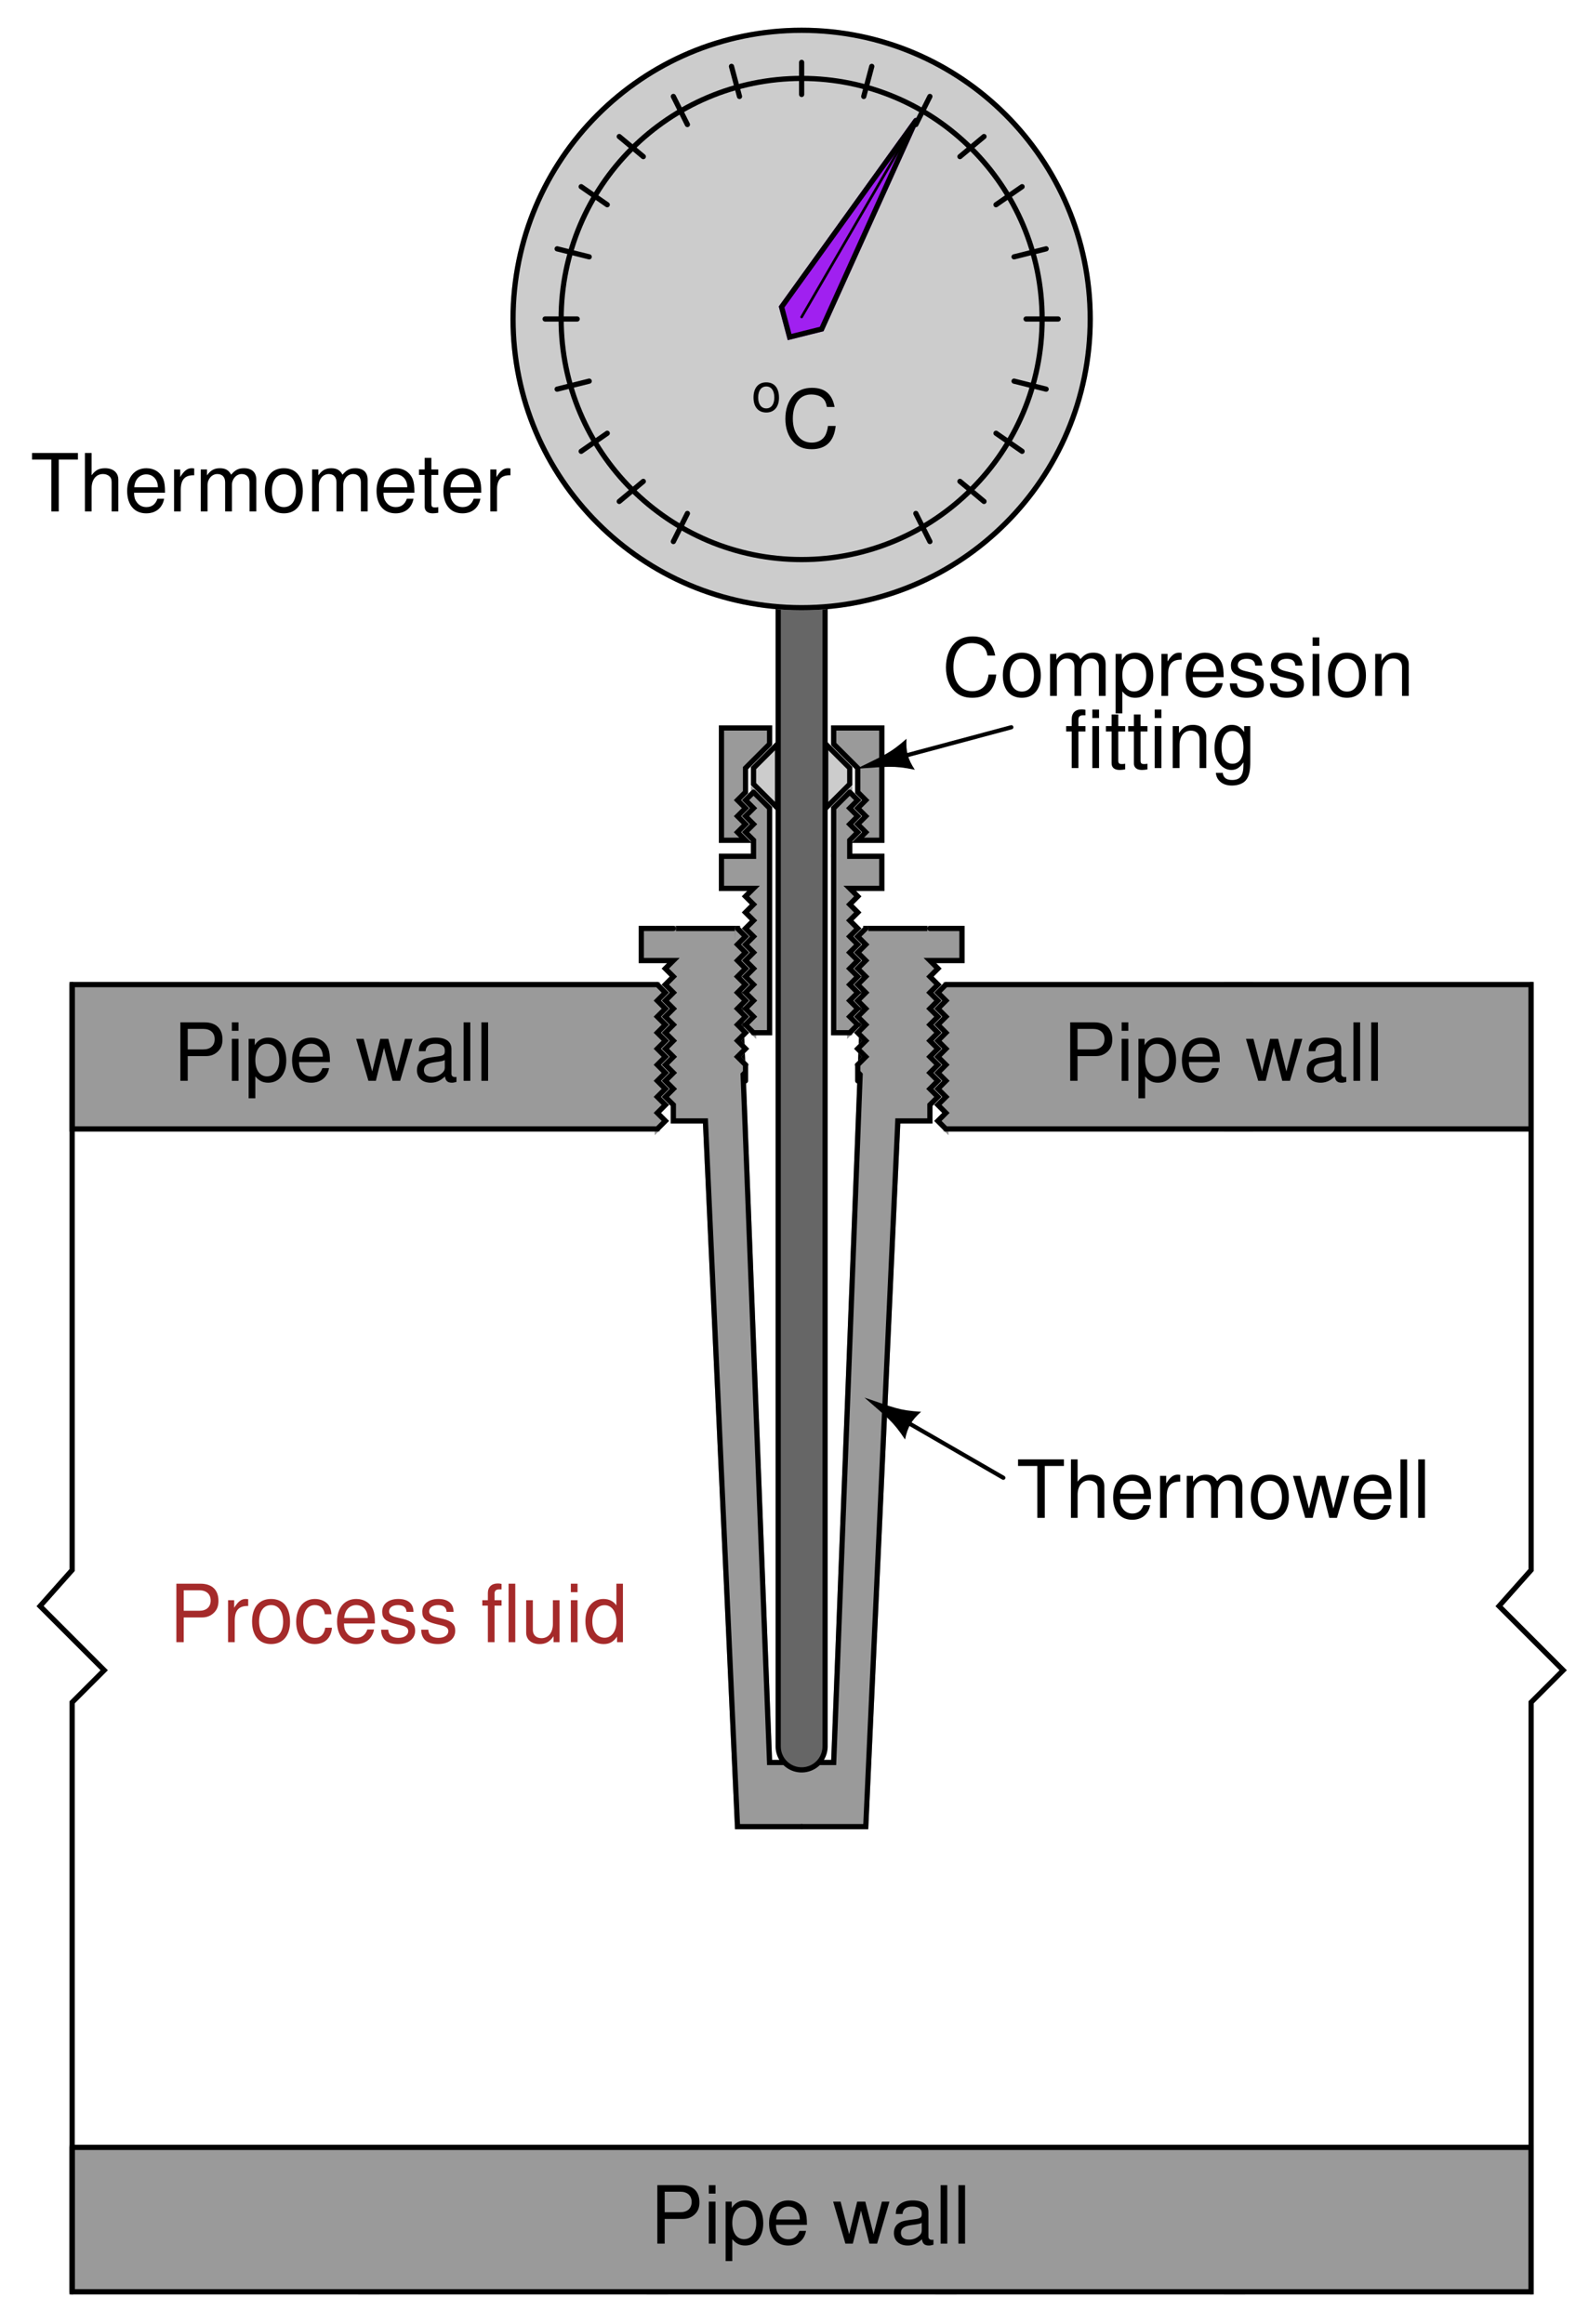 <?xml version="1.0" encoding="UTF-8"?>
<svg xmlns="http://www.w3.org/2000/svg" xmlns:xlink="http://www.w3.org/1999/xlink" viewBox="0 0 222.999 325.999" version="1.2">
<defs>
<g>
<symbol overflow="visible" id="glyph0-0">
<path style="stroke:none;" d=""/>
</symbol>
<symbol overflow="visible" id="glyph0-1">
<path style="stroke:none;" d="M 2.062 -3.469 L 4.641 -3.469 C 5.281 -3.469 5.797 -3.672 6.234 -4.062 C 6.734 -4.516 6.938 -5.047 6.938 -5.797 C 6.938 -7.328 6.031 -8.203 4.406 -8.203 L 1.031 -8.203 L 1.031 0 L 2.062 0 Z M 2.062 -4.406 L 2.062 -7.281 L 4.25 -7.281 C 5.25 -7.281 5.844 -6.734 5.844 -5.844 C 5.844 -4.938 5.25 -4.406 4.25 -4.406 Z M 2.062 -4.406 "/>
</symbol>
<symbol overflow="visible" id="glyph0-2">
<path style="stroke:none;" d="M 1.688 -5.891 L 0.75 -5.891 L 0.75 0 L 1.688 0 Z M 1.688 -8.203 L 0.75 -8.203 L 0.75 -7.016 L 1.688 -7.016 Z M 1.688 -8.203 "/>
</symbol>
<symbol overflow="visible" id="glyph0-3">
<path style="stroke:none;" d="M 0.609 2.453 L 1.547 2.453 L 1.547 -0.625 C 2.047 -0.016 2.594 0.266 3.359 0.266 C 4.891 0.266 5.891 -0.969 5.891 -2.844 C 5.891 -4.828 4.922 -6.062 3.359 -6.062 C 2.547 -6.062 1.906 -5.703 1.469 -5 L 1.469 -5.891 L 0.609 -5.891 Z M 3.188 -5.188 C 4.234 -5.188 4.906 -4.281 4.906 -2.875 C 4.906 -1.531 4.219 -0.625 3.188 -0.625 C 2.188 -0.625 1.547 -1.516 1.547 -2.906 C 1.547 -4.281 2.188 -5.188 3.188 -5.188 Z M 3.188 -5.188 "/>
</symbol>
<symbol overflow="visible" id="glyph0-4">
<path style="stroke:none;" d="M 5.766 -2.625 C 5.766 -3.531 5.703 -4.078 5.531 -4.516 C 5.156 -5.484 4.25 -6.062 3.156 -6.062 C 1.5 -6.062 0.453 -4.812 0.453 -2.875 C 0.453 -0.922 1.469 0.266 3.125 0.266 C 4.484 0.266 5.406 -0.5 5.641 -1.781 L 4.703 -1.781 C 4.438 -1.016 3.922 -0.609 3.156 -0.609 C 2.562 -0.609 2.062 -0.875 1.75 -1.375 C 1.516 -1.703 1.438 -2.047 1.422 -2.625 Z M 1.453 -3.391 C 1.531 -4.484 2.188 -5.203 3.141 -5.203 C 4.094 -5.203 4.766 -4.453 4.766 -3.391 Z M 1.453 -3.391 "/>
</symbol>
<symbol overflow="visible" id="glyph0-5">
<path style="stroke:none;" d=""/>
</symbol>
<symbol overflow="visible" id="glyph0-6">
<path style="stroke:none;" d="M 6.234 0 L 7.969 -5.891 L 6.906 -5.891 L 5.734 -1.312 L 4.578 -5.891 L 3.438 -5.891 L 2.312 -1.312 L 1.109 -5.891 L 0.062 -5.891 L 1.781 0 L 2.828 0 L 3.969 -4.625 L 5.156 0 Z M 6.234 0 "/>
</symbol>
<symbol overflow="visible" id="glyph0-7">
<path style="stroke:none;" d="M 6.016 -0.547 C 5.922 -0.531 5.875 -0.531 5.812 -0.531 C 5.484 -0.531 5.312 -0.703 5.312 -0.984 L 5.312 -4.453 C 5.312 -5.5 4.547 -6.062 3.094 -6.062 C 2.234 -6.062 1.547 -5.812 1.141 -5.375 C 0.859 -5.078 0.75 -4.734 0.734 -4.156 L 1.672 -4.156 C 1.75 -4.875 2.188 -5.203 3.062 -5.203 C 3.922 -5.203 4.375 -4.875 4.375 -4.312 L 4.375 -4.078 C 4.359 -3.672 4.156 -3.516 3.391 -3.422 C 2.062 -3.25 1.875 -3.203 1.5 -3.062 C 0.828 -2.766 0.469 -2.25 0.469 -1.484 C 0.469 -0.422 1.219 0.266 2.406 0.266 C 3.156 0.266 3.75 0 4.406 -0.609 C 4.484 0 4.766 0.266 5.375 0.266 C 5.578 0.266 5.703 0.234 6.016 0.156 Z M 4.375 -1.859 C 4.375 -1.547 4.281 -1.344 4 -1.094 C 3.625 -0.75 3.156 -0.562 2.609 -0.562 C 1.875 -0.562 1.453 -0.906 1.453 -1.5 C 1.453 -2.125 1.859 -2.438 2.875 -2.594 C 3.875 -2.719 4.062 -2.766 4.375 -2.906 Z M 4.375 -1.859 "/>
</symbol>
<symbol overflow="visible" id="glyph0-8">
<path style="stroke:none;" d="M 1.703 -8.203 L 0.766 -8.203 L 0.766 0 L 1.703 0 Z M 1.703 -8.203 "/>
</symbol>
<symbol overflow="visible" id="glyph0-9">
<path style="stroke:none;" d="M 3.984 -7.281 L 6.672 -7.281 L 6.672 -8.203 L 0.234 -8.203 L 0.234 -7.281 L 2.938 -7.281 L 2.938 0 L 3.984 0 Z M 3.984 -7.281 "/>
</symbol>
<symbol overflow="visible" id="glyph0-10">
<path style="stroke:none;" d="M 0.781 -8.203 L 0.781 0 L 1.719 0 L 1.719 -3.25 C 1.719 -4.453 2.344 -5.25 3.312 -5.25 C 3.641 -5.25 3.922 -5.156 4.156 -4.984 C 4.422 -4.781 4.531 -4.5 4.531 -4.078 L 4.531 0 L 5.469 0 L 5.469 -4.453 C 5.469 -5.438 4.766 -6.062 3.609 -6.062 C 2.781 -6.062 2.266 -5.812 1.719 -5.078 L 1.719 -8.203 Z M 0.781 -8.203 "/>
</symbol>
<symbol overflow="visible" id="glyph0-11">
<path style="stroke:none;" d="M 0.781 -5.891 L 0.781 0 L 1.719 0 L 1.719 -3.062 C 1.734 -4.484 2.312 -5.109 3.609 -5.078 L 3.609 -6.031 C 3.453 -6.047 3.359 -6.062 3.25 -6.062 C 2.641 -6.062 2.188 -5.703 1.641 -4.828 L 1.641 -5.891 Z M 0.781 -5.891 "/>
</symbol>
<symbol overflow="visible" id="glyph0-12">
<path style="stroke:none;" d="M 0.781 -5.891 L 0.781 0 L 1.734 0 L 1.734 -3.703 C 1.734 -4.562 2.344 -5.25 3.109 -5.25 C 3.812 -5.25 4.203 -4.812 4.203 -4.062 L 4.203 0 L 5.156 0 L 5.156 -3.703 C 5.156 -4.562 5.766 -5.25 6.531 -5.25 C 7.219 -5.25 7.625 -4.797 7.625 -4.062 L 7.625 0 L 8.578 0 L 8.578 -4.422 C 8.578 -5.484 7.969 -6.062 6.859 -6.062 C 6.078 -6.062 5.609 -5.828 5.047 -5.156 C 4.703 -5.797 4.234 -6.062 3.469 -6.062 C 2.672 -6.062 2.156 -5.766 1.656 -5.062 L 1.656 -5.891 Z M 0.781 -5.891 "/>
</symbol>
<symbol overflow="visible" id="glyph0-13">
<path style="stroke:none;" d="M 3.062 -6.062 C 1.391 -6.062 0.406 -4.875 0.406 -2.906 C 0.406 -0.906 1.391 0.266 3.078 0.266 C 4.734 0.266 5.734 -0.922 5.734 -2.859 C 5.734 -4.906 4.766 -6.062 3.062 -6.062 Z M 3.078 -5.203 C 4.125 -5.203 4.766 -4.328 4.766 -2.875 C 4.766 -1.469 4.109 -0.609 3.078 -0.609 C 2.031 -0.609 1.391 -1.469 1.391 -2.906 C 1.391 -4.328 2.031 -5.203 3.078 -5.203 Z M 3.078 -5.203 "/>
</symbol>
<symbol overflow="visible" id="glyph0-14">
<path style="stroke:none;" d="M 7.453 -5.656 C 7.125 -7.453 6.094 -8.344 4.281 -8.344 C 3.188 -8.344 2.297 -7.984 1.688 -7.312 C 0.938 -6.5 0.547 -5.328 0.547 -4 C 0.547 -2.656 0.953 -1.5 1.719 -0.703 C 2.359 -0.047 3.172 0.266 4.234 0.266 C 6.25 0.266 7.375 -0.828 7.609 -3 L 6.531 -3 C 6.453 -2.438 6.328 -2.047 6.172 -1.719 C 5.828 -1.047 5.125 -0.656 4.25 -0.656 C 2.625 -0.656 1.594 -1.969 1.594 -4.016 C 1.594 -6.125 2.562 -7.406 4.156 -7.406 C 4.828 -7.406 5.438 -7.219 5.781 -6.891 C 6.094 -6.609 6.25 -6.281 6.375 -5.656 Z M 7.453 -5.656 "/>
</symbol>
<symbol overflow="visible" id="glyph0-15">
<path style="stroke:none;" d="M 4.922 -4.25 C 4.922 -5.406 4.156 -6.062 2.797 -6.062 C 1.422 -6.062 0.531 -5.359 0.531 -4.266 C 0.531 -3.344 1 -2.906 2.391 -2.562 L 3.281 -2.344 C 3.922 -2.188 4.188 -1.953 4.188 -1.547 C 4.188 -0.984 3.641 -0.609 2.812 -0.609 C 2.312 -0.609 1.875 -0.75 1.641 -1 C 1.5 -1.172 1.422 -1.344 1.375 -1.75 L 0.375 -1.75 C 0.422 -0.391 1.188 0.266 2.734 0.266 C 4.219 0.266 5.156 -0.469 5.156 -1.609 C 5.156 -2.484 4.672 -2.969 3.5 -3.25 L 2.594 -3.469 C 1.828 -3.641 1.5 -3.891 1.5 -4.312 C 1.5 -4.859 1.984 -5.203 2.75 -5.203 C 3.516 -5.203 3.922 -4.875 3.938 -4.25 Z M 4.922 -4.25 "/>
</symbol>
<symbol overflow="visible" id="glyph0-16">
<path style="stroke:none;" d="M 0.781 -5.891 L 0.781 0 L 1.734 0 L 1.734 -3.25 C 1.734 -4.453 2.359 -5.25 3.328 -5.25 C 4.078 -5.25 4.547 -4.797 4.547 -4.078 L 4.547 0 L 5.484 0 L 5.484 -4.453 C 5.484 -5.438 4.75 -6.062 3.609 -6.062 C 2.734 -6.062 2.172 -5.719 1.656 -4.906 L 1.656 -5.891 Z M 0.781 -5.891 "/>
</symbol>
<symbol overflow="visible" id="glyph0-17">
<path style="stroke:none;" d="M 2.906 -5.891 L 1.922 -5.891 L 1.922 -6.812 C 1.922 -7.219 2.141 -7.406 2.578 -7.406 C 2.656 -7.406 2.688 -7.406 2.906 -7.406 L 2.906 -8.172 C 2.688 -8.219 2.562 -8.234 2.375 -8.234 C 1.5 -8.234 0.984 -7.734 0.984 -6.891 L 0.984 -5.891 L 0.203 -5.891 L 0.203 -5.125 L 0.984 -5.125 L 0.984 0 L 1.922 0 L 1.922 -5.125 L 2.906 -5.125 Z M 2.906 -5.891 "/>
</symbol>
<symbol overflow="visible" id="glyph0-18">
<path style="stroke:none;" d="M 2.859 -5.891 L 1.891 -5.891 L 1.891 -7.516 L 0.953 -7.516 L 0.953 -5.891 L 0.156 -5.891 L 0.156 -5.125 L 0.953 -5.125 L 0.953 -0.672 C 0.953 -0.062 1.359 0.266 2.094 0.266 C 2.344 0.266 2.547 0.234 2.859 0.188 L 2.859 -0.609 C 2.719 -0.578 2.594 -0.562 2.406 -0.562 C 2 -0.562 1.891 -0.672 1.891 -1.094 L 1.891 -5.125 L 2.859 -5.125 Z M 2.859 -5.891 "/>
</symbol>
<symbol overflow="visible" id="glyph0-19">
<path style="stroke:none;" d="M 4.547 -5.891 L 4.547 -5.047 C 4.078 -5.75 3.562 -6.062 2.812 -6.062 C 1.391 -6.062 0.391 -4.734 0.391 -2.844 C 0.391 -1.859 0.625 -1.141 1.141 -0.547 C 1.578 -0.016 2.141 0.266 2.75 0.266 C 3.453 0.266 3.953 -0.062 4.453 -0.797 L 4.453 -0.5 C 4.453 1.078 4.016 1.672 2.844 1.672 C 2.047 1.672 1.625 1.344 1.547 0.672 L 0.578 0.672 C 0.672 1.766 1.547 2.453 2.828 2.453 C 3.688 2.453 4.406 2.172 4.797 1.703 C 5.25 1.141 5.406 0.422 5.406 -0.969 L 5.406 -5.891 Z M 2.906 -5.203 C 3.891 -5.203 4.453 -4.359 4.453 -2.875 C 4.453 -1.438 3.875 -0.609 2.906 -0.609 C 1.938 -0.609 1.375 -1.453 1.375 -2.906 C 1.375 -4.344 1.938 -5.203 2.906 -5.203 Z M 2.906 -5.203 "/>
</symbol>
<symbol overflow="visible" id="glyph0-20">
<path style="stroke:none;" d="M 5.297 -3.922 C 5.25 -4.484 5.125 -4.859 4.906 -5.188 C 4.5 -5.734 3.797 -6.062 2.969 -6.062 C 1.375 -6.062 0.344 -4.797 0.344 -2.844 C 0.344 -0.938 1.359 0.266 2.953 0.266 C 4.359 0.266 5.25 -0.578 5.359 -2.031 L 4.422 -2.031 C 4.266 -1.078 3.781 -0.609 2.984 -0.609 C 1.953 -0.609 1.328 -1.453 1.328 -2.844 C 1.328 -4.312 1.938 -5.203 2.953 -5.203 C 3.75 -5.203 4.234 -4.734 4.359 -3.922 Z M 5.297 -3.922 "/>
</symbol>
<symbol overflow="visible" id="glyph0-21">
<path style="stroke:none;" d="M 5.422 0 L 5.422 -5.891 L 4.484 -5.891 L 4.484 -2.547 C 4.484 -1.344 3.859 -0.562 2.875 -0.562 C 2.141 -0.562 1.672 -1.016 1.672 -1.719 L 1.672 -5.891 L 0.734 -5.891 L 0.734 -1.344 C 0.734 -0.375 1.469 0.266 2.609 0.266 C 3.469 0.266 4.031 -0.047 4.578 -0.828 L 4.578 0 Z M 5.422 0 "/>
</symbol>
<symbol overflow="visible" id="glyph0-22">
<path style="stroke:none;" d="M 5.562 -8.203 L 4.641 -8.203 L 4.641 -5.156 C 4.234 -5.75 3.609 -6.062 2.828 -6.062 C 1.297 -6.062 0.297 -4.844 0.297 -2.953 C 0.297 -0.969 1.266 0.266 2.859 0.266 C 3.672 0.266 4.234 -0.047 4.734 -0.781 L 4.734 0 L 5.562 0 Z M 2.984 -5.188 C 4 -5.188 4.641 -4.297 4.641 -2.875 C 4.641 -1.516 3.984 -0.625 3 -0.625 C 1.953 -0.625 1.266 -1.531 1.266 -2.906 C 1.266 -4.281 1.953 -5.188 2.984 -5.188 Z M 2.984 -5.188 "/>
</symbol>
<symbol overflow="visible" id="glyph1-0">
<path style="stroke:none;" d=""/>
</symbol>
<symbol overflow="visible" id="glyph1-1">
<path style="stroke:none;" d="M 2.047 -4.062 C 0.938 -4.062 0.266 -3.266 0.266 -1.938 C 0.266 -0.609 0.938 0.172 2.062 0.172 C 3.172 0.172 3.844 -0.625 3.844 -1.906 C 3.844 -3.281 3.188 -4.062 2.047 -4.062 Z M 2.062 -3.484 C 2.766 -3.484 3.188 -2.906 3.188 -1.922 C 3.188 -0.984 2.75 -0.406 2.062 -0.406 C 1.359 -0.406 0.922 -0.984 0.922 -1.938 C 0.922 -2.906 1.359 -3.484 2.062 -3.484 Z M 2.062 -3.484 "/>
</symbol>
</g>
<clipPath id="clip1">
  <path d="M 0.5 131 L 21 131 L 21 325.5 L 0.5 325.5 Z M 0.5 131 "/>
</clipPath>
<clipPath id="clip2">
  <path d="M 204 131 L 222.5 131 L 222.5 325.5 L 204 325.5 Z M 204 131 "/>
</clipPath>
<clipPath id="clip3">
  <path d="M 65 0.5 L 160 0.5 L 160 92 L 65 92 Z M 65 0.5 "/>
</clipPath>
</defs>
<g id="surface1">
<path style="fill-rule:evenodd;fill:rgb(60.352%,60.352%,60.352%);fill-opacity:1;stroke-width:7.312;stroke-linecap:round;stroke-linejoin:miter;stroke:rgb(60.352%,60.352%,60.352%);stroke-opacity:1;stroke-miterlimit:6;" d="M 940 1952.49 L 940 1682.49 L 985 1682.49 L 1030 692.49 L 1210 692.49 L 1255 1682.49 L 1300 1682.49 L 1300 1952.49 L 1210 1952.49 L 1165 782.49 L 1075 782.49 L 1030 1952.49 L 940 1952.49 " transform="matrix(0.1,0,0,-0.1,0.5,325.499)"/>
<path style="fill:none;stroke-width:7.312;stroke-linecap:round;stroke-linejoin:miter;stroke:rgb(0%,0%,0%);stroke-opacity:1;stroke-miterlimit:6;" d="M 1300 1952.49 L 1210 1952.49 L 1165 782.49 L 1075 782.49 L 1030 1952.49 L 940 1952.49 " transform="matrix(0.1,0,0,-0.1,0.5,325.499)"/>
<path style="fill-rule:evenodd;fill:rgb(60.352%,60.352%,60.352%);fill-opacity:1;stroke-width:7.312;stroke-linecap:round;stroke-linejoin:miter;stroke:rgb(60.352%,60.352%,60.352%);stroke-opacity:1;stroke-miterlimit:6;" d="M 1300 1907.49 L 1300 1704.99 L 1311.25 1716.24 L 1300 1727.49 L 1311.25 1738.74 L 1300 1749.99 L 1311.25 1761.24 L 1300 1772.49 L 1311.25 1783.74 L 1300 1794.99 L 1311.25 1806.24 L 1300 1817.49 L 1311.25 1828.74 L 1300 1839.99 L 1311.25 1851.24 L 1300 1862.49 L 1311.25 1873.74 L 1300 1884.99 L 1311.25 1896.24 L 1300 1907.49 " transform="matrix(0.1,0,0,-0.1,0.5,325.499)"/>
<path style="fill-rule:evenodd;fill:rgb(60.352%,60.352%,60.352%);fill-opacity:1;stroke-width:7.312;stroke-linecap:round;stroke-linejoin:miter;stroke:rgb(60.352%,60.352%,60.352%);stroke-opacity:1;stroke-miterlimit:6;" d="M 940 1907.49 L 940 1704.99 L 928.75 1716.24 L 940 1727.49 L 928.75 1738.74 L 940 1749.99 L 928.75 1761.24 L 940 1772.49 L 928.75 1783.74 L 940 1794.99 L 928.75 1806.24 L 940 1817.49 L 928.75 1828.74 L 940 1839.99 L 928.75 1851.24 L 940 1862.49 L 928.75 1873.74 L 940 1884.99 L 928.75 1896.24 L 940 1907.49 " transform="matrix(0.1,0,0,-0.1,0.5,325.499)"/>
<path style="fill-rule:evenodd;fill:rgb(60.352%,60.352%,60.352%);fill-opacity:1;stroke-width:7.312;stroke-linecap:round;stroke-linejoin:miter;stroke:rgb(60.352%,60.352%,60.352%);stroke-opacity:1;stroke-miterlimit:6;" d="M 1300 1907.49 L 1345 1907.49 L 1345 1952.49 L 1300 1952.49 Z M 1300 1907.49 " transform="matrix(0.1,0,0,-0.1,0.5,325.499)"/>
<path style="fill-rule:evenodd;fill:rgb(60.352%,60.352%,60.352%);fill-opacity:1;stroke-width:7.312;stroke-linecap:round;stroke-linejoin:miter;stroke:rgb(60.352%,60.352%,60.352%);stroke-opacity:1;stroke-miterlimit:6;" d="M 895 1907.49 L 940 1907.49 L 940 1952.49 L 895 1952.49 Z M 895 1907.49 " transform="matrix(0.1,0,0,-0.1,0.5,325.499)"/>
<path style="fill:none;stroke-width:7.312;stroke-linecap:round;stroke-linejoin:miter;stroke:rgb(0%,0%,0%);stroke-opacity:1;stroke-miterlimit:6;" d="M 1120 692.49 L 1030 692.49 L 985 1682.49 L 940 1682.49 L 940 1704.99 L 928.75 1716.24 L 940 1727.49 L 928.75 1738.74 L 940 1749.99 L 928.75 1761.24 L 940 1772.49 L 928.75 1783.74 L 940 1794.99 L 928.75 1806.24 L 940 1817.49 L 928.75 1828.74 L 940 1839.99 L 928.75 1851.24 L 940 1862.49 L 928.75 1873.74 L 940 1884.99 L 928.75 1896.24 L 940 1907.49 L 895 1907.49 L 895 1952.49 L 940 1952.49 " transform="matrix(0.1,0,0,-0.1,0.5,325.499)"/>
<path style="fill:none;stroke-width:7.312;stroke-linecap:round;stroke-linejoin:miter;stroke:rgb(0%,0%,0%);stroke-opacity:1;stroke-miterlimit:6;" d="M 1120 692.49 L 1210 692.49 L 1255 1682.49 L 1300 1682.49 L 1300 1704.99 L 1311.25 1716.24 L 1300 1727.49 L 1311.25 1738.74 L 1300 1749.99 L 1311.25 1761.24 L 1300 1772.49 L 1311.25 1783.74 L 1300 1794.99 L 1311.25 1806.24 L 1300 1817.49 L 1311.25 1828.74 L 1300 1839.99 L 1311.25 1851.24 L 1300 1862.49 L 1311.25 1873.74 L 1300 1884.99 L 1311.25 1896.24 L 1300 1907.49 L 1345 1907.49 L 1345 1952.49 L 1300 1952.49 " transform="matrix(0.1,0,0,-0.1,0.5,325.499)"/>
<path style="fill-rule:evenodd;fill:rgb(60.352%,60.352%,60.352%);fill-opacity:1;stroke-width:7.312;stroke-linecap:round;stroke-linejoin:miter;stroke:rgb(60.352%,60.352%,60.352%);stroke-opacity:1;stroke-miterlimit:6;" d="M 1322.5 1873.74 L 1322.5 1671.24 L 1311.25 1682.49 L 1322.5 1693.74 L 1311.25 1704.99 L 1322.5 1716.24 L 1311.25 1727.49 L 1322.5 1738.74 L 1311.25 1749.99 L 1322.5 1761.24 L 1311.25 1772.49 L 1322.5 1783.74 L 1311.25 1794.99 L 1322.5 1806.24 L 1311.25 1817.49 L 1322.5 1828.74 L 1311.25 1839.99 L 1322.5 1851.24 L 1311.25 1862.49 L 1322.5 1873.74 " transform="matrix(0.1,0,0,-0.1,0.5,325.499)"/>
<path style="fill-rule:evenodd;fill:rgb(60.352%,60.352%,60.352%);fill-opacity:1;stroke-width:7.312;stroke-linecap:round;stroke-linejoin:miter;stroke:rgb(60.352%,60.352%,60.352%);stroke-opacity:1;stroke-miterlimit:6;" d="M 1322.5 1671.24 L 1750 1671.24 L 1750 1873.74 L 1322.5 1873.74 Z M 1322.5 1671.24 " transform="matrix(0.1,0,0,-0.1,0.5,325.499)"/>
<path style="fill-rule:evenodd;fill:rgb(60.352%,60.352%,60.352%);fill-opacity:1;stroke-width:7.312;stroke-linecap:round;stroke-linejoin:miter;stroke:rgb(60.352%,60.352%,60.352%);stroke-opacity:1;stroke-miterlimit:6;" d="M 917.5 1873.74 L 917.5 1671.24 L 928.75 1682.49 L 917.5 1693.74 L 928.75 1704.99 L 917.5 1716.24 L 928.75 1727.49 L 917.5 1738.74 L 928.75 1749.99 L 917.5 1761.24 L 928.75 1772.49 L 917.5 1783.74 L 928.75 1794.99 L 917.5 1806.24 L 928.75 1817.49 L 917.5 1828.74 L 928.75 1839.99 L 917.5 1851.24 L 928.75 1862.49 L 917.5 1873.74 " transform="matrix(0.1,0,0,-0.1,0.5,325.499)"/>
<path style="fill-rule:evenodd;fill:rgb(60.352%,60.352%,60.352%);fill-opacity:1;stroke-width:7.312;stroke-linecap:round;stroke-linejoin:miter;stroke:rgb(60.352%,60.352%,60.352%);stroke-opacity:1;stroke-miterlimit:6;" d="M 490 1671.24 L 917.5 1671.24 L 917.5 1873.74 L 490 1873.74 Z M 490 1671.24 " transform="matrix(0.1,0,0,-0.1,0.5,325.499)"/>
<path style="fill-rule:evenodd;fill:rgb(60.352%,60.352%,60.352%);fill-opacity:1;stroke-width:7.312;stroke-linecap:round;stroke-linejoin:miter;stroke:rgb(60.352%,60.352%,60.352%);stroke-opacity:1;stroke-miterlimit:6;" d="M 96.25 39.99 L 523.75 39.99 L 523.75 242.49 L 96.25 242.49 Z M 96.25 39.99 " transform="matrix(0.1,0,0,-0.1,0.5,325.499)"/>
<path style="fill-rule:evenodd;fill:rgb(60.352%,60.352%,60.352%);fill-opacity:1;stroke-width:7.312;stroke-linecap:round;stroke-linejoin:miter;stroke:rgb(60.352%,60.352%,60.352%);stroke-opacity:1;stroke-miterlimit:6;" d="M 501.25 39.99 L 928.75 39.99 L 928.75 242.49 L 501.25 242.49 Z M 501.25 39.99 " transform="matrix(0.1,0,0,-0.1,0.5,325.499)"/>
<path style="fill-rule:evenodd;fill:rgb(60.352%,60.352%,60.352%);fill-opacity:1;stroke-width:7.312;stroke-linecap:round;stroke-linejoin:miter;stroke:rgb(60.352%,60.352%,60.352%);stroke-opacity:1;stroke-miterlimit:6;" d="M 906.25 39.99 L 1333.75 39.99 L 1333.75 242.49 L 906.25 242.49 Z M 906.25 39.99 " transform="matrix(0.1,0,0,-0.1,0.5,325.499)"/>
<path style="fill-rule:evenodd;fill:rgb(60.352%,60.352%,60.352%);fill-opacity:1;stroke-width:7.312;stroke-linecap:round;stroke-linejoin:miter;stroke:rgb(60.352%,60.352%,60.352%);stroke-opacity:1;stroke-miterlimit:6;" d="M 1311.25 39.99 L 1738.75 39.99 L 1738.75 242.49 L 1311.25 242.49 Z M 1311.25 39.99 " transform="matrix(0.1,0,0,-0.1,0.5,325.499)"/>
<path style="fill-rule:evenodd;fill:rgb(60.352%,60.352%,60.352%);fill-opacity:1;stroke-width:7.312;stroke-linecap:round;stroke-linejoin:miter;stroke:rgb(60.352%,60.352%,60.352%);stroke-opacity:1;stroke-miterlimit:6;" d="M 1716.25 39.99 L 2143.75 39.99 L 2143.75 242.49 L 1716.25 242.49 Z M 1716.25 39.99 " transform="matrix(0.1,0,0,-0.1,0.5,325.499)"/>
<path style="fill-rule:evenodd;fill:rgb(60.352%,60.352%,60.352%);fill-opacity:1;stroke-width:7.312;stroke-linecap:round;stroke-linejoin:miter;stroke:rgb(60.352%,60.352%,60.352%);stroke-opacity:1;stroke-miterlimit:6;" d="M 1716.25 1671.24 L 2143.75 1671.24 L 2143.75 1873.74 L 1716.25 1873.74 Z M 1716.25 1671.24 " transform="matrix(0.1,0,0,-0.1,0.5,325.499)"/>
<path style="fill-rule:evenodd;fill:rgb(60.352%,60.352%,60.352%);fill-opacity:1;stroke-width:7.312;stroke-linecap:round;stroke-linejoin:miter;stroke:rgb(60.352%,60.352%,60.352%);stroke-opacity:1;stroke-miterlimit:6;" d="M 96.25 1671.24 L 523.75 1671.24 L 523.75 1873.74 L 96.25 1873.74 Z M 96.25 1671.24 " transform="matrix(0.1,0,0,-0.1,0.5,325.499)"/>
<path style="fill:none;stroke-width:7.312;stroke-linecap:round;stroke-linejoin:miter;stroke:rgb(0%,0%,0%);stroke-opacity:1;stroke-miterlimit:6;" d="M 1322.5 1873.74 L 2143.75 1873.74 L 2143.75 1671.24 L 1322.5 1671.24 L 1311.25 1682.49 L 1322.5 1693.74 L 1311.25 1704.99 L 1322.5 1716.24 L 1311.25 1727.49 L 1322.5 1738.74 L 1311.25 1749.99 L 1322.5 1761.24 L 1311.25 1772.49 L 1322.5 1783.74 L 1311.25 1794.99 L 1322.5 1806.24 L 1311.25 1817.49 L 1322.5 1828.74 L 1311.25 1839.99 L 1322.5 1851.24 L 1311.25 1862.49 L 1322.5 1873.74 " transform="matrix(0.1,0,0,-0.1,0.5,325.499)"/>
<path style="fill:none;stroke-width:7.312;stroke-linecap:round;stroke-linejoin:miter;stroke:rgb(0%,0%,0%);stroke-opacity:1;stroke-miterlimit:6;" d="M 917.5 1873.74 L 96.25 1873.74 L 96.25 1671.24 L 917.5 1671.24 L 928.75 1682.49 L 917.5 1693.74 L 928.75 1704.99 L 917.5 1716.24 L 928.75 1727.49 L 917.5 1738.74 L 928.75 1749.99 L 917.5 1761.24 L 928.75 1772.49 L 917.5 1783.74 L 928.75 1794.99 L 917.5 1806.24 L 928.75 1817.49 L 917.5 1828.74 L 928.75 1839.99 L 917.5 1851.24 L 928.75 1862.49 L 917.5 1873.74 " transform="matrix(0.1,0,0,-0.1,0.5,325.499)"/>
<path style="fill:none;stroke-width:7.312;stroke-linecap:round;stroke-linejoin:miter;stroke:rgb(0%,0%,0%);stroke-opacity:1;stroke-miterlimit:6;" d="M 96.25 242.49 L 96.25 39.99 L 2143.75 39.99 L 2143.75 242.49 L 96.25 242.49 " transform="matrix(0.1,0,0,-0.1,0.5,325.499)"/>
<g clip-path="url(#clip1)" clip-rule="nonzero">
<path style="fill:none;stroke-width:7.312;stroke-linecap:round;stroke-linejoin:miter;stroke:rgb(0%,0%,0%);stroke-opacity:1;stroke-miterlimit:6;" d="M 96.25 39.99 L 96.25 866.865 L 141.25 911.865 L 51.25 1001.865 L 96.25 1052.49 L 96.25 1873.74 " transform="matrix(0.1,0,0,-0.1,0.5,325.499)"/>
</g>
<g clip-path="url(#clip2)" clip-rule="nonzero">
<path style="fill:none;stroke-width:7.312;stroke-linecap:round;stroke-linejoin:miter;stroke:rgb(0%,0%,0%);stroke-opacity:1;stroke-miterlimit:6;" d="M 2143.75 39.99 L 2143.75 866.865 L 2188.75 911.865 L 2098.75 1001.865 L 2143.75 1052.49 L 2143.75 1873.74 " transform="matrix(0.1,0,0,-0.1,0.5,325.499)"/>
</g>
<g style="fill:rgb(0%,0%,0%);fill-opacity:1;">
  <use xlink:href="#glyph0-1" x="24.283" y="151.624"/>
  <use xlink:href="#glyph0-2" x="31.787" y="151.624"/>
  <use xlink:href="#glyph0-3" x="34.284" y="151.624"/>
  <use xlink:href="#glyph0-4" x="40.539" y="151.624"/>
  <use xlink:href="#glyph0-5" x="46.794" y="151.624"/>
  <use xlink:href="#glyph0-6" x="49.922" y="151.624"/>
  <use xlink:href="#glyph0-7" x="58.044" y="151.624"/>
  <use xlink:href="#glyph0-8" x="64.299" y="151.624"/>
  <use xlink:href="#glyph0-8" x="66.797" y="151.624"/>
</g>
<g style="fill:rgb(0%,0%,0%);fill-opacity:1;">
  <use xlink:href="#glyph0-1" x="149.158" y="151.624"/>
  <use xlink:href="#glyph0-2" x="156.662" y="151.624"/>
  <use xlink:href="#glyph0-3" x="159.159" y="151.624"/>
  <use xlink:href="#glyph0-4" x="165.414" y="151.624"/>
  <use xlink:href="#glyph0-5" x="171.669" y="151.624"/>
  <use xlink:href="#glyph0-6" x="174.797" y="151.624"/>
  <use xlink:href="#glyph0-7" x="182.919" y="151.624"/>
  <use xlink:href="#glyph0-8" x="189.174" y="151.624"/>
  <use xlink:href="#glyph0-8" x="191.672" y="151.624"/>
</g>
<g style="fill:rgb(0%,0%,0%);fill-opacity:1;">
  <use xlink:href="#glyph0-1" x="91.22" y="314.749"/>
  <use xlink:href="#glyph0-2" x="98.724" y="314.749"/>
  <use xlink:href="#glyph0-3" x="101.222" y="314.749"/>
  <use xlink:href="#glyph0-4" x="107.477" y="314.749"/>
  <use xlink:href="#glyph0-5" x="113.732" y="314.749"/>
  <use xlink:href="#glyph0-6" x="116.859" y="314.749"/>
  <use xlink:href="#glyph0-7" x="124.982" y="314.749"/>
  <use xlink:href="#glyph0-8" x="131.237" y="314.749"/>
  <use xlink:href="#glyph0-8" x="133.734" y="314.749"/>
</g>
<g style="fill:rgb(0%,0%,0%);fill-opacity:1;">
  <use xlink:href="#glyph0-9" x="142.637" y="212.936"/>
  <use xlink:href="#glyph0-10" x="149.511" y="212.936"/>
  <use xlink:href="#glyph0-4" x="155.766" y="212.936"/>
  <use xlink:href="#glyph0-11" x="162.021" y="212.936"/>
  <use xlink:href="#glyph0-12" x="165.768" y="212.936"/>
  <use xlink:href="#glyph0-13" x="175.139" y="212.936"/>
  <use xlink:href="#glyph0-6" x="181.394" y="212.936"/>
  <use xlink:href="#glyph0-4" x="189.516" y="212.936"/>
  <use xlink:href="#glyph0-8" x="195.771" y="212.936"/>
  <use xlink:href="#glyph0-8" x="198.269" y="212.936"/>
</g>
<path style="fill:none;stroke-width:5.85;stroke-linecap:round;stroke-linejoin:miter;stroke:rgb(0%,0%,0%);stroke-opacity:1;stroke-miterlimit:6;" d="M 1256.914 1266.24 L 1403.047 1181.865 " transform="matrix(0.1,0,0,-0.1,0.5,325.499)"/>
<path style=" stroke:none;fill-rule:evenodd;fill:rgb(0%,0%,0%);fill-opacity:1;" d="M 129.266 198.051 C 126.125 197.863 125.395 197.441 121.32 196.062 C 124.551 198.902 125.281 199.324 127.016 201.945 C 127.371 200.203 127.934 199.23 129.266 198.051 "/>
<path style="fill-rule:evenodd;fill:rgb(60.352%,60.352%,60.352%);fill-opacity:1;stroke-width:7.312;stroke-linecap:round;stroke-linejoin:miter;stroke:rgb(60.352%,60.352%,60.352%);stroke-opacity:1;stroke-miterlimit:6;" d="M 1030 1952.49 L 1030 1749.99 L 1041.25 1761.24 L 1030 1772.49 L 1041.25 1783.74 L 1030 1794.99 L 1041.25 1806.24 L 1030 1817.49 L 1041.25 1828.74 L 1030 1839.99 L 1041.25 1851.24 L 1030 1862.49 L 1041.25 1873.74 L 1030 1884.99 L 1041.25 1896.24 L 1030 1907.49 L 1041.25 1918.74 L 1030 1929.99 L 1041.25 1941.24 L 1030 1952.49 " transform="matrix(0.1,0,0,-0.1,0.5,325.499)"/>
<path style="fill-rule:evenodd;fill:rgb(60.352%,60.352%,60.352%);fill-opacity:1;stroke-width:7.312;stroke-linecap:round;stroke-linejoin:miter;stroke:rgb(60.352%,60.352%,60.352%);stroke-opacity:1;stroke-miterlimit:6;" d="M 1210 1952.49 L 1210 1749.99 L 1198.75 1761.24 L 1210 1772.49 L 1198.75 1783.74 L 1210 1794.99 L 1198.75 1806.24 L 1210 1817.49 L 1198.75 1828.74 L 1210 1839.99 L 1198.75 1851.24 L 1210 1862.49 L 1198.75 1873.74 L 1210 1884.99 L 1198.75 1896.24 L 1210 1907.49 L 1198.75 1918.74 L 1210 1929.99 L 1198.75 1941.24 L 1210 1952.49 " transform="matrix(0.1,0,0,-0.1,0.5,325.499)"/>
<path style="fill-rule:evenodd;fill:rgb(60.352%,60.352%,60.352%);fill-opacity:1;stroke-width:7.312;stroke-linecap:round;stroke-linejoin:miter;stroke:rgb(60.352%,60.352%,60.352%);stroke-opacity:1;stroke-miterlimit:6;" d="M 1052.5 2008.74 L 1052.5 1806.24 L 1041.25 1817.49 L 1052.5 1828.74 L 1041.25 1839.99 L 1052.5 1851.24 L 1041.25 1862.49 L 1052.5 1873.74 L 1041.25 1884.99 L 1052.5 1896.24 L 1041.25 1907.49 L 1052.5 1918.74 L 1041.25 1929.99 L 1052.5 1941.24 L 1041.25 1952.49 L 1052.5 1963.74 L 1041.25 1974.99 L 1052.5 1986.24 L 1041.25 1997.49 L 1052.5 2008.74 " transform="matrix(0.1,0,0,-0.1,0.5,325.499)"/>
<path style="fill-rule:evenodd;fill:rgb(60.352%,60.352%,60.352%);fill-opacity:1;stroke-width:7.312;stroke-linecap:round;stroke-linejoin:miter;stroke:rgb(60.352%,60.352%,60.352%);stroke-opacity:1;stroke-miterlimit:6;" d="M 1187.5 2008.74 L 1187.5 1806.24 L 1198.75 1817.49 L 1187.5 1828.74 L 1198.75 1839.99 L 1187.5 1851.24 L 1198.75 1862.49 L 1187.5 1873.74 L 1198.75 1884.99 L 1187.5 1896.24 L 1198.75 1907.49 L 1187.5 1918.74 L 1198.75 1929.99 L 1187.5 1941.24 L 1198.75 1952.49 L 1187.5 1963.74 L 1198.75 1974.99 L 1187.5 1986.24 L 1198.75 1997.49 L 1187.5 2008.74 " transform="matrix(0.1,0,0,-0.1,0.5,325.499)"/>
<path style="fill:none;stroke-width:7.312;stroke-linecap:round;stroke-linejoin:miter;stroke:rgb(0%,0%,0%);stroke-opacity:1;stroke-miterlimit:6;" d="M 1041.25 1738.74 L 1041.25 1761.24 L 1030 1772.49 L 1041.25 1783.74 L 1030 1794.99 L 1041.25 1806.24 L 1030 1817.49 L 1041.25 1828.74 L 1030 1839.99 L 1041.25 1851.24 L 1030 1862.49 L 1041.25 1873.74 L 1030 1884.99 L 1041.25 1896.24 L 1030 1907.49 L 1041.25 1918.74 L 1030 1929.99 L 1041.25 1941.24 L 1030 1952.49 " transform="matrix(0.1,0,0,-0.1,0.5,325.499)"/>
<path style="fill:none;stroke-width:7.312;stroke-linecap:round;stroke-linejoin:miter;stroke:rgb(0%,0%,0%);stroke-opacity:1;stroke-miterlimit:6;" d="M 1198.75 1738.74 L 1198.75 1761.24 L 1210 1772.49 L 1198.75 1783.74 L 1210 1794.99 L 1198.75 1806.24 L 1210 1817.49 L 1198.75 1828.74 L 1210 1839.99 L 1198.75 1851.24 L 1210 1862.49 L 1198.75 1873.74 L 1210 1884.99 L 1198.75 1896.24 L 1210 1907.49 L 1198.75 1918.74 L 1210 1929.99 L 1198.75 1941.24 L 1210 1952.49 " transform="matrix(0.1,0,0,-0.1,0.5,325.499)"/>
<path style="fill-rule:evenodd;fill:rgb(60.352%,60.352%,60.352%);fill-opacity:1;stroke-width:7.312;stroke-linecap:round;stroke-linejoin:miter;stroke:rgb(60.352%,60.352%,60.352%);stroke-opacity:1;stroke-miterlimit:6;" d="M 1007.5 2008.74 L 1052.5 2008.74 L 1052.5 2053.74 L 1007.5 2053.74 Z M 1007.5 2008.74 " transform="matrix(0.1,0,0,-0.1,0.5,325.499)"/>
<path style="fill-rule:evenodd;fill:rgb(60.352%,60.352%,60.352%);fill-opacity:1;stroke-width:7.312;stroke-linecap:round;stroke-linejoin:miter;stroke:rgb(60.352%,60.352%,60.352%);stroke-opacity:1;stroke-miterlimit:6;" d="M 1187.5 2008.74 L 1232.5 2008.74 L 1232.5 2053.74 L 1187.5 2053.74 Z M 1187.5 2008.74 " transform="matrix(0.1,0,0,-0.1,0.5,325.499)"/>
<path style="fill-rule:evenodd;fill:rgb(60.352%,60.352%,60.352%);fill-opacity:1;stroke-width:7.312;stroke-linecap:round;stroke-linejoin:miter;stroke:rgb(60.352%,60.352%,60.352%);stroke-opacity:1;stroke-miterlimit:6;" d="M 1052.5 1806.24 L 1075 1806.24 L 1075 2053.74 L 1052.5 2053.74 Z M 1052.5 1806.24 " transform="matrix(0.1,0,0,-0.1,0.5,325.499)"/>
<path style="fill-rule:evenodd;fill:rgb(60.352%,60.352%,60.352%);fill-opacity:1;stroke-width:7.312;stroke-linecap:round;stroke-linejoin:miter;stroke:rgb(60.352%,60.352%,60.352%);stroke-opacity:1;stroke-miterlimit:6;" d="M 1165 1806.24 L 1187.5 1806.24 L 1187.5 2053.74 L 1165 2053.74 Z M 1165 1806.24 " transform="matrix(0.1,0,0,-0.1,0.5,325.499)"/>
<path style="fill-rule:evenodd;fill:rgb(60.352%,60.352%,60.352%);fill-opacity:1;stroke-width:7.312;stroke-linecap:round;stroke-linejoin:miter;stroke:rgb(60.352%,60.352%,60.352%);stroke-opacity:1;stroke-miterlimit:6;" d="M 1075 2053.74 L 1052.5 2053.74 L 1052.5 2143.74 L 1075 2121.24 L 1075 2053.74 " transform="matrix(0.1,0,0,-0.1,0.5,325.499)"/>
<path style="fill-rule:evenodd;fill:rgb(60.352%,60.352%,60.352%);fill-opacity:1;stroke-width:7.312;stroke-linecap:round;stroke-linejoin:miter;stroke:rgb(60.352%,60.352%,60.352%);stroke-opacity:1;stroke-miterlimit:6;" d="M 1165 2053.74 L 1187.5 2053.74 L 1187.5 2143.74 L 1165 2121.24 L 1165 2053.74 " transform="matrix(0.1,0,0,-0.1,0.5,325.499)"/>
<path style="fill-rule:evenodd;fill:rgb(60.352%,60.352%,60.352%);fill-opacity:1;stroke-width:7.312;stroke-linecap:round;stroke-linejoin:miter;stroke:rgb(60.352%,60.352%,60.352%);stroke-opacity:1;stroke-miterlimit:6;" d="M 1052.5 2143.74 L 1052.5 2076.24 L 1041.25 2087.49 L 1052.5 2098.74 L 1041.25 2109.99 L 1052.5 2121.24 L 1041.25 2132.49 L 1052.5 2143.74 " transform="matrix(0.1,0,0,-0.1,0.5,325.499)"/>
<path style="fill-rule:evenodd;fill:rgb(60.352%,60.352%,60.352%);fill-opacity:1;stroke-width:7.312;stroke-linecap:round;stroke-linejoin:miter;stroke:rgb(60.352%,60.352%,60.352%);stroke-opacity:1;stroke-miterlimit:6;" d="M 1187.5 2143.74 L 1187.5 2076.24 L 1198.75 2087.49 L 1187.5 2098.74 L 1198.75 2109.99 L 1187.5 2121.24 L 1198.75 2132.49 L 1187.5 2143.74 " transform="matrix(0.1,0,0,-0.1,0.5,325.499)"/>
<path style="fill-rule:evenodd;fill:rgb(80.077%,80.077%,80.077%);fill-opacity:1;stroke-width:7.312;stroke-linecap:round;stroke-linejoin:miter;stroke:rgb(80.077%,80.077%,80.077%);stroke-opacity:1;stroke-miterlimit:6;" d="M 1086.25 2121.24 L 1086.25 2211.24 L 1052.5 2177.49 L 1052.5 2154.99 L 1086.25 2121.24 " transform="matrix(0.1,0,0,-0.1,0.5,325.499)"/>
<path style="fill-rule:evenodd;fill:rgb(80.077%,80.077%,80.077%);fill-opacity:1;stroke-width:7.312;stroke-linecap:round;stroke-linejoin:miter;stroke:rgb(80.077%,80.077%,80.077%);stroke-opacity:1;stroke-miterlimit:6;" d="M 1153.75 2121.24 L 1153.75 2211.24 L 1187.5 2177.49 L 1187.5 2154.99 L 1153.75 2121.24 " transform="matrix(0.1,0,0,-0.1,0.5,325.499)"/>
<path style="fill-rule:evenodd;fill:rgb(60.352%,60.352%,60.352%);fill-opacity:1;stroke-width:7.312;stroke-linecap:round;stroke-linejoin:miter;stroke:rgb(60.352%,60.352%,60.352%);stroke-opacity:1;stroke-miterlimit:6;" d="M 1075 2211.24 L 1041.25 2177.49 L 1041.25 2143.74 L 1030 2132.49 L 1041.25 2121.24 L 1030 2109.99 L 1041.25 2098.74 L 1030 2087.49 L 1041.25 2076.24 L 1007.5 2076.24 L 1007.5 2233.74 L 1075 2233.74 L 1075 2211.24 " transform="matrix(0.1,0,0,-0.1,0.5,325.499)"/>
<path style="fill-rule:evenodd;fill:rgb(60.352%,60.352%,60.352%);fill-opacity:1;stroke-width:7.312;stroke-linecap:round;stroke-linejoin:miter;stroke:rgb(60.352%,60.352%,60.352%);stroke-opacity:1;stroke-miterlimit:6;" d="M 1165 2211.24 L 1198.75 2177.49 L 1198.75 2143.74 L 1210 2132.49 L 1198.75 2121.24 L 1210 2109.99 L 1198.75 2098.74 L 1210 2087.49 L 1198.75 2076.24 L 1232.5 2076.24 L 1232.5 2233.74 L 1165 2233.74 L 1165 2211.24 " transform="matrix(0.1,0,0,-0.1,0.5,325.499)"/>
<path style="fill:none;stroke-width:7.312;stroke-linecap:round;stroke-linejoin:miter;stroke:rgb(0%,0%,0%);stroke-opacity:1;stroke-miterlimit:6;" d="M 1086.25 2211.24 L 1086.25 2121.24 L 1052.5 2154.99 L 1052.5 2177.49 L 1086.25 2211.24 " transform="matrix(0.1,0,0,-0.1,0.5,325.499)"/>
<path style="fill:none;stroke-width:7.312;stroke-linecap:round;stroke-linejoin:miter;stroke:rgb(0%,0%,0%);stroke-opacity:1;stroke-miterlimit:6;" d="M 1153.75 2211.24 L 1153.75 2121.24 L 1187.5 2154.99 L 1187.5 2177.49 L 1153.75 2211.24 " transform="matrix(0.1,0,0,-0.1,0.5,325.499)"/>
<path style="fill:none;stroke-width:7.312;stroke-linecap:round;stroke-linejoin:miter;stroke:rgb(0%,0%,0%);stroke-opacity:1;stroke-miterlimit:6;" d="M 1075 2211.24 L 1041.25 2177.49 L 1041.25 2143.74 L 1030 2132.49 L 1041.25 2121.24 L 1030 2109.99 L 1041.25 2098.74 L 1030 2087.49 L 1041.25 2076.24 L 1007.5 2076.24 L 1007.5 2233.74 L 1075 2233.74 L 1075 2211.24 " transform="matrix(0.1,0,0,-0.1,0.5,325.499)"/>
<path style="fill:none;stroke-width:7.312;stroke-linecap:round;stroke-linejoin:miter;stroke:rgb(0%,0%,0%);stroke-opacity:1;stroke-miterlimit:6;" d="M 1165 2211.24 L 1198.75 2177.49 L 1198.75 2143.74 L 1210 2132.49 L 1198.75 2121.24 L 1210 2109.99 L 1198.75 2098.74 L 1210 2087.49 L 1198.75 2076.24 L 1232.5 2076.24 L 1232.5 2233.74 L 1165 2233.74 L 1165 2211.24 " transform="matrix(0.1,0,0,-0.1,0.5,325.499)"/>
<path style="fill:none;stroke-width:7.312;stroke-linecap:round;stroke-linejoin:miter;stroke:rgb(0%,0%,0%);stroke-opacity:1;stroke-miterlimit:6;" d="M 1052.5 2143.74 L 1075 2121.24 L 1075 1806.24 L 1052.5 1806.24 L 1041.25 1817.49 L 1052.5 1828.74 L 1041.25 1839.99 L 1052.5 1851.24 L 1041.25 1862.49 L 1052.5 1873.74 L 1041.25 1884.99 L 1052.5 1896.24 L 1041.25 1907.49 L 1052.5 1918.74 L 1041.25 1929.99 L 1052.5 1941.24 L 1041.25 1952.49 L 1052.5 1963.74 L 1041.25 1974.99 L 1052.5 1986.24 L 1041.25 1997.49 L 1052.5 2008.74 L 1007.5 2008.74 L 1007.5 2053.74 L 1052.5 2053.74 L 1052.5 2076.24 L 1041.25 2087.49 L 1052.5 2098.74 L 1041.25 2109.99 L 1052.5 2121.24 L 1041.25 2132.49 L 1052.5 2143.74 " transform="matrix(0.1,0,0,-0.1,0.5,325.499)"/>
<path style="fill:none;stroke-width:7.312;stroke-linecap:round;stroke-linejoin:miter;stroke:rgb(0%,0%,0%);stroke-opacity:1;stroke-miterlimit:6;" d="M 1187.5 2143.74 L 1165 2121.24 L 1165 1806.24 L 1187.5 1806.24 L 1198.75 1817.49 L 1187.5 1828.74 L 1198.75 1839.99 L 1187.5 1851.24 L 1198.75 1862.49 L 1187.5 1873.74 L 1198.75 1884.99 L 1187.5 1896.24 L 1198.75 1907.49 L 1187.5 1918.74 L 1198.75 1929.99 L 1187.5 1941.24 L 1198.75 1952.49 L 1187.5 1963.74 L 1198.75 1974.99 L 1187.5 1986.24 L 1198.75 1997.49 L 1187.5 2008.74 L 1232.5 2008.74 L 1232.5 2053.74 L 1187.5 2053.74 L 1187.5 2076.24 L 1198.75 2087.49 L 1187.5 2098.74 L 1198.75 2109.99 L 1187.5 2121.24 L 1198.75 2132.49 L 1187.5 2143.74 " transform="matrix(0.1,0,0,-0.1,0.5,325.499)"/>
<path style="fill:none;stroke-width:5.85;stroke-linecap:round;stroke-linejoin:miter;stroke:rgb(0%,0%,0%);stroke-opacity:1;stroke-miterlimit:6;" d="M 1251.289 2191.084 L 1414.297 2234.756 " transform="matrix(0.1,0,0,-0.1,0.5,325.499)"/>
<path style=" stroke:none;fill-rule:evenodd;fill:rgb(0%,0%,0%);fill-opacity:1;" d="M 127.219 103.637 C 124.867 105.723 124.051 105.941 120.195 107.848 C 124.488 107.57 125.305 107.352 128.387 107.984 C 127.406 106.5 127.113 105.41 127.219 103.637 "/>
<g style="fill:rgb(0%,0%,0%);fill-opacity:1;">
  <use xlink:href="#glyph0-14" x="132.208" y="97.624"/>
  <use xlink:href="#glyph0-13" x="140.331" y="97.624"/>
  <use xlink:href="#glyph0-12" x="146.585" y="97.624"/>
  <use xlink:href="#glyph0-3" x="155.957" y="97.624"/>
  <use xlink:href="#glyph0-11" x="162.212" y="97.624"/>
  <use xlink:href="#glyph0-4" x="165.958" y="97.624"/>
  <use xlink:href="#glyph0-15" x="172.213" y="97.624"/>
  <use xlink:href="#glyph0-15" x="177.838" y="97.624"/>
  <use xlink:href="#glyph0-2" x="183.463" y="97.624"/>
  <use xlink:href="#glyph0-13" x="185.96" y="97.624"/>
  <use xlink:href="#glyph0-16" x="192.215" y="97.624"/>
</g>
<g style="fill:rgb(0%,0%,0%);fill-opacity:1;">
  <use xlink:href="#glyph0-17" x="149.422" y="107.749"/>
  <use xlink:href="#glyph0-2" x="152.55" y="107.749"/>
  <use xlink:href="#glyph0-18" x="155.047" y="107.749"/>
  <use xlink:href="#glyph0-18" x="158.175" y="107.749"/>
  <use xlink:href="#glyph0-2" x="161.302" y="107.749"/>
  <use xlink:href="#glyph0-16" x="163.8" y="107.749"/>
  <use xlink:href="#glyph0-19" x="170.055" y="107.749"/>
</g>
<g style="fill:rgb(64.647%,16.502%,16.502%);fill-opacity:1;">
  <use xlink:href="#glyph0-1" x="23.72" y="230.374"/>
  <use xlink:href="#glyph0-11" x="31.224" y="230.374"/>
  <use xlink:href="#glyph0-13" x="34.97" y="230.374"/>
  <use xlink:href="#glyph0-20" x="41.225" y="230.374"/>
  <use xlink:href="#glyph0-4" x="46.85" y="230.374"/>
  <use xlink:href="#glyph0-15" x="53.105" y="230.374"/>
  <use xlink:href="#glyph0-15" x="58.73" y="230.374"/>
  <use xlink:href="#glyph0-5" x="64.355" y="230.374"/>
  <use xlink:href="#glyph0-17" x="67.483" y="230.374"/>
  <use xlink:href="#glyph0-8" x="70.61" y="230.374"/>
  <use xlink:href="#glyph0-21" x="73.108" y="230.374"/>
  <use xlink:href="#glyph0-2" x="79.363" y="230.374"/>
  <use xlink:href="#glyph0-22" x="81.86" y="230.374"/>
</g>
<path style="fill:none;stroke-width:73.125;stroke-linecap:round;stroke-linejoin:miter;stroke:rgb(0%,0%,0%);stroke-opacity:1;stroke-miterlimit:6;" d="M 1120 2447.49 L 1120 804.99 " transform="matrix(0.1,0,0,-0.1,0.5,325.499)"/>
<path style="fill:none;stroke-width:58.5;stroke-linecap:round;stroke-linejoin:miter;stroke:rgb(39.989%,39.989%,39.989%);stroke-opacity:1;stroke-miterlimit:6;" d="M 1120 2447.49 L 1120 804.99 " transform="matrix(0.1,0,0,-0.1,0.5,325.499)"/>
<path style=" stroke:none;fill-rule:evenodd;fill:rgb(80.077%,80.077%,80.077%);fill-opacity:1;" d="M 153 44.75 C 153 22.383 134.867 4.25 112.5 4.25 C 90.133 4.25 72 22.383 72 44.75 C 72 67.117 90.133 85.25 112.5 85.25 C 134.867 85.25 153 67.117 153 44.75 "/>
<g clip-path="url(#clip3)" clip-rule="nonzero">
<path style="fill:none;stroke-width:7.312;stroke-linecap:round;stroke-linejoin:miter;stroke:rgb(80.077%,80.077%,80.077%);stroke-opacity:1;stroke-miterlimit:6;" d="M 1525 2807.49 C 1525 3031.162 1343.672 3212.49 1120 3212.49 C 896.328 3212.49 715 3031.162 715 2807.49 C 715 2583.818 896.328 2402.49 1120 2402.49 C 1343.672 2402.49 1525 2583.818 1525 2807.49 " transform="matrix(0.1,0,0,-0.1,0.5,325.499)"/>
<path style="fill:none;stroke-width:7.312;stroke-linecap:round;stroke-linejoin:miter;stroke:rgb(0%,0%,0%);stroke-opacity:1;stroke-miterlimit:6;" d="M 1525 2807.49 C 1525 3031.162 1343.672 3212.49 1120 3212.49 C 896.328 3212.49 715 3031.162 715 2807.49 C 715 2583.818 896.328 2402.49 1120 2402.49 C 1343.672 2402.49 1525 2583.818 1525 2807.49 " transform="matrix(0.1,0,0,-0.1,0.5,325.499)"/>
</g>
<path style=" stroke:none;fill-rule:evenodd;fill:rgb(0%,0%,0%);fill-opacity:1;" d="M 114.188 44.75 C 114.188 43.816 113.434 43.062 112.5 43.062 C 111.566 43.062 110.812 43.816 110.812 44.75 C 110.812 45.68 111.566 46.438 112.5 46.438 C 113.434 46.438 114.188 45.68 114.188 44.75 "/>
<path style="fill:none;stroke-width:7.312;stroke-linecap:round;stroke-linejoin:miter;stroke:rgb(0%,0%,0%);stroke-opacity:1;stroke-miterlimit:6;" d="M 1457.5 2807.49 C 1457.5 2993.896 1306.406 3144.99 1120 3144.99 C 933.594 3144.99 782.5 2993.896 782.5 2807.49 C 782.5 2621.123 933.594 2469.99 1120 2469.99 C 1306.406 2469.99 1457.5 2621.123 1457.5 2807.49 " transform="matrix(0.1,0,0,-0.1,0.5,325.499)"/>
<path style="fill:none;stroke-width:7.312;stroke-linecap:round;stroke-linejoin:miter;stroke:rgb(0%,0%,0%);stroke-opacity:1;stroke-miterlimit:6;" d="M 1120 3122.49 L 1120 3167.49 " transform="matrix(0.1,0,0,-0.1,0.5,325.499)"/>
<path style="fill:none;stroke-width:7.312;stroke-linecap:round;stroke-linejoin:miter;stroke:rgb(0%,0%,0%);stroke-opacity:1;stroke-miterlimit:6;" d="M 805 2807.49 L 760 2807.49 " transform="matrix(0.1,0,0,-0.1,0.5,325.499)"/>
<path style="fill:none;stroke-width:7.312;stroke-linecap:round;stroke-linejoin:miter;stroke:rgb(0%,0%,0%);stroke-opacity:1;stroke-miterlimit:6;" d="M 1480 2807.49 L 1435 2807.49 " transform="matrix(0.1,0,0,-0.1,0.5,325.499)"/>
<path style="fill:none;stroke-width:7.312;stroke-linecap:round;stroke-linejoin:miter;stroke:rgb(0%,0%,0%);stroke-opacity:1;stroke-miterlimit:6;" d="M 897.812 3035.302 L 864.062 3063.427 " transform="matrix(0.1,0,0,-0.1,0.5,325.499)"/>
<path style="fill-rule:evenodd;fill:rgb(62.694%,12.5%,94.139%);fill-opacity:1;stroke-width:7.312;stroke-linecap:round;stroke-linejoin:miter;stroke:rgb(62.694%,12.5%,94.139%);stroke-opacity:1;stroke-miterlimit:6;" d="M 1280.312 3085.927 L 1148.125 2793.427 L 1103.125 2782.177 L 1091.875 2824.365 L 1280.312 3085.927 " transform="matrix(0.1,0,0,-0.1,0.5,325.499)"/>
<path style="fill:none;stroke-width:7.312;stroke-linecap:round;stroke-linejoin:miter;stroke:rgb(0%,0%,0%);stroke-opacity:1;stroke-miterlimit:6;" d="M 1280.312 3085.927 L 1148.125 2793.427 L 1103.125 2782.177 L 1091.875 2824.365 L 1280.312 3085.927 " transform="matrix(0.1,0,0,-0.1,0.5,325.499)"/>
<path style="fill:none;stroke-width:3.656;stroke-linecap:round;stroke-linejoin:miter;stroke:rgb(0%,0%,0%);stroke-opacity:1;stroke-miterlimit:6;" d="M 1280.312 3085.927 L 1120 2810.302 " transform="matrix(0.1,0,0,-0.1,0.5,325.499)"/>
<path style="fill:none;stroke-width:7.312;stroke-linecap:round;stroke-linejoin:miter;stroke:rgb(0%,0%,0%);stroke-opacity:1;stroke-miterlimit:6;" d="M 821.875 2894.677 L 776.875 2905.927 " transform="matrix(0.1,0,0,-0.1,0.5,325.499)"/>
<path style="fill:none;stroke-width:7.312;stroke-linecap:round;stroke-linejoin:miter;stroke:rgb(0%,0%,0%);stroke-opacity:1;stroke-miterlimit:6;" d="M 847.188 2967.802 L 810.625 2993.115 " transform="matrix(0.1,0,0,-0.1,0.5,325.499)"/>
<path style="fill:none;stroke-width:7.312;stroke-linecap:round;stroke-linejoin:miter;stroke:rgb(0%,0%,0%);stroke-opacity:1;stroke-miterlimit:6;" d="M 1032.812 3119.677 L 1021.562 3161.865 " transform="matrix(0.1,0,0,-0.1,0.5,325.499)"/>
<path style="fill:none;stroke-width:7.312;stroke-linecap:round;stroke-linejoin:miter;stroke:rgb(0%,0%,0%);stroke-opacity:1;stroke-miterlimit:6;" d="M 959.688 3080.302 L 940 3119.677 " transform="matrix(0.1,0,0,-0.1,0.5,325.499)"/>
<path style="fill:none;stroke-width:7.312;stroke-linecap:round;stroke-linejoin:miter;stroke:rgb(0%,0%,0%);stroke-opacity:1;stroke-miterlimit:6;" d="M 1342.188 3035.302 L 1375.938 3063.427 " transform="matrix(0.1,0,0,-0.1,0.5,325.499)"/>
<path style="fill:none;stroke-width:7.312;stroke-linecap:round;stroke-linejoin:miter;stroke:rgb(0%,0%,0%);stroke-opacity:1;stroke-miterlimit:6;" d="M 1418.125 2894.677 L 1463.125 2905.927 " transform="matrix(0.1,0,0,-0.1,0.5,325.499)"/>
<path style="fill:none;stroke-width:7.312;stroke-linecap:round;stroke-linejoin:miter;stroke:rgb(0%,0%,0%);stroke-opacity:1;stroke-miterlimit:6;" d="M 1392.812 2967.802 L 1429.375 2993.115 " transform="matrix(0.1,0,0,-0.1,0.5,325.499)"/>
<path style="fill:none;stroke-width:7.312;stroke-linecap:round;stroke-linejoin:miter;stroke:rgb(0%,0%,0%);stroke-opacity:1;stroke-miterlimit:6;" d="M 1207.188 3119.677 L 1218.438 3161.865 " transform="matrix(0.1,0,0,-0.1,0.5,325.499)"/>
<path style="fill:none;stroke-width:7.312;stroke-linecap:round;stroke-linejoin:miter;stroke:rgb(0%,0%,0%);stroke-opacity:1;stroke-miterlimit:6;" d="M 1280.312 3080.302 L 1300 3119.677 " transform="matrix(0.1,0,0,-0.1,0.5,325.499)"/>
<path style="fill:none;stroke-width:7.312;stroke-linecap:round;stroke-linejoin:miter;stroke:rgb(0%,0%,0%);stroke-opacity:1;stroke-miterlimit:6;" d="M 897.812 2579.677 L 864.062 2551.552 " transform="matrix(0.1,0,0,-0.1,0.5,325.499)"/>
<path style="fill:none;stroke-width:7.312;stroke-linecap:round;stroke-linejoin:miter;stroke:rgb(0%,0%,0%);stroke-opacity:1;stroke-miterlimit:6;" d="M 821.875 2720.302 L 776.875 2709.052 " transform="matrix(0.1,0,0,-0.1,0.5,325.499)"/>
<path style="fill:none;stroke-width:7.312;stroke-linecap:round;stroke-linejoin:miter;stroke:rgb(0%,0%,0%);stroke-opacity:1;stroke-miterlimit:6;" d="M 847.188 2647.177 L 810.625 2621.865 " transform="matrix(0.1,0,0,-0.1,0.5,325.499)"/>
<path style="fill:none;stroke-width:7.312;stroke-linecap:round;stroke-linejoin:miter;stroke:rgb(0%,0%,0%);stroke-opacity:1;stroke-miterlimit:6;" d="M 959.688 2534.677 L 940 2495.302 " transform="matrix(0.1,0,0,-0.1,0.5,325.499)"/>
<path style="fill:none;stroke-width:7.312;stroke-linecap:round;stroke-linejoin:miter;stroke:rgb(0%,0%,0%);stroke-opacity:1;stroke-miterlimit:6;" d="M 1342.188 2579.677 L 1375.938 2551.552 " transform="matrix(0.1,0,0,-0.1,0.5,325.499)"/>
<path style="fill:none;stroke-width:7.312;stroke-linecap:round;stroke-linejoin:miter;stroke:rgb(0%,0%,0%);stroke-opacity:1;stroke-miterlimit:6;" d="M 1418.125 2720.302 L 1463.125 2709.052 " transform="matrix(0.1,0,0,-0.1,0.5,325.499)"/>
<path style="fill:none;stroke-width:7.312;stroke-linecap:round;stroke-linejoin:miter;stroke:rgb(0%,0%,0%);stroke-opacity:1;stroke-miterlimit:6;" d="M 1392.812 2647.177 L 1429.375 2621.865 " transform="matrix(0.1,0,0,-0.1,0.5,325.499)"/>
<path style="fill:none;stroke-width:7.312;stroke-linecap:round;stroke-linejoin:miter;stroke:rgb(0%,0%,0%);stroke-opacity:1;stroke-miterlimit:6;" d="M 1280.312 2534.677 L 1300 2495.302 " transform="matrix(0.1,0,0,-0.1,0.5,325.499)"/>
<g style="fill:rgb(0%,0%,0%);fill-opacity:1;">
  <use xlink:href="#glyph1-1" x="105.48" y="57.699"/>
</g>
<g style="fill:rgb(0%,0%,0%);fill-opacity:1;">
  <use xlink:href="#glyph0-14" x="109.671" y="62.749"/>
</g>
<g style="fill:rgb(0%,0%,0%);fill-opacity:1;">
  <use xlink:href="#glyph0-9" x="4.263" y="71.749"/>
  <use xlink:href="#glyph0-10" x="11.137" y="71.749"/>
  <use xlink:href="#glyph0-4" x="17.392" y="71.749"/>
  <use xlink:href="#glyph0-11" x="23.647" y="71.749"/>
  <use xlink:href="#glyph0-12" x="27.393" y="71.749"/>
  <use xlink:href="#glyph0-13" x="36.764" y="71.749"/>
  <use xlink:href="#glyph0-12" x="43.019" y="71.749"/>
  <use xlink:href="#glyph0-4" x="52.391" y="71.749"/>
  <use xlink:href="#glyph0-18" x="58.646" y="71.749"/>
  <use xlink:href="#glyph0-4" x="61.773" y="71.749"/>
  <use xlink:href="#glyph0-11" x="68.028" y="71.749"/>
</g>
</g>
</svg>
